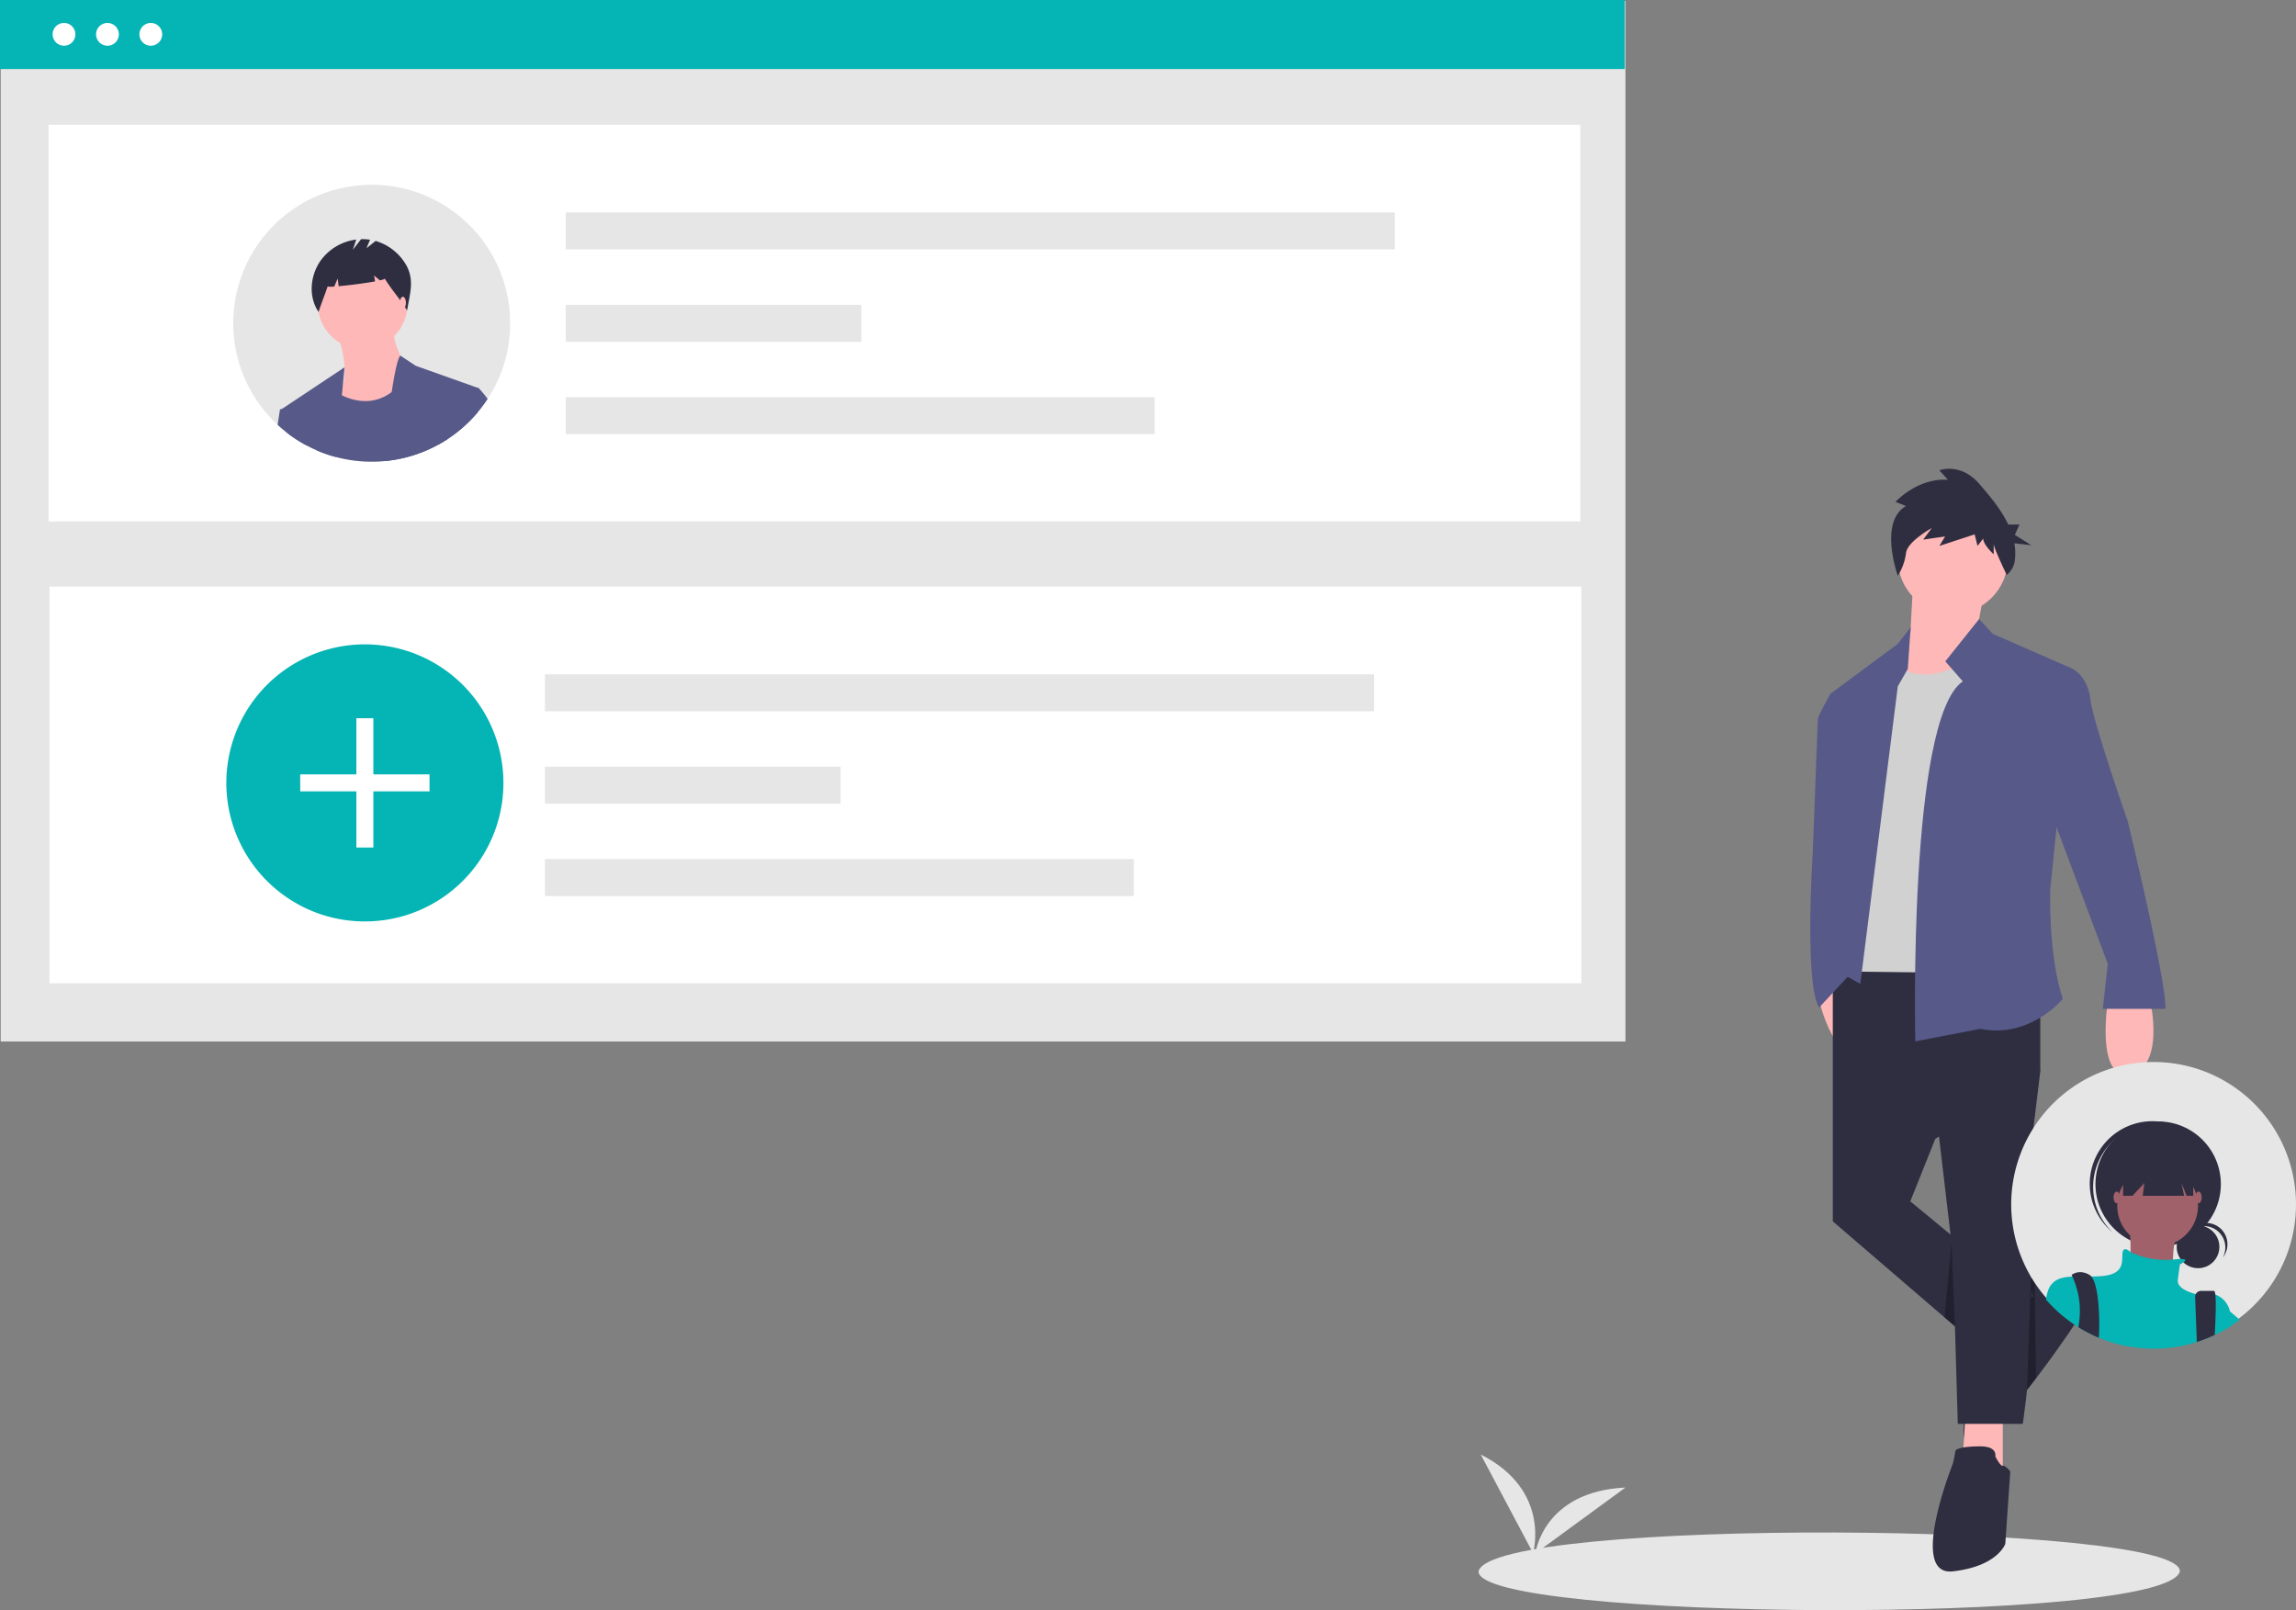 <svg xmlns="http://www.w3.org/2000/svg" width="898.235" height="629.902" viewBox="0 0 898.235 629.902">
  <rect x="0" y="0" width="898.235" height="629.902" fill="#808080" stroke="none"/>
  <g id="Group_45" data-name="Group 45" transform="translate(-191 -152.079)">
    <path id="Path_941" data-name="Path 941" d="M727.966,744.257s7.3-24.57-20.468-38.559Z" transform="translate(62.789 15.395)" fill="#e6e6e6"/>
    <path id="Path_942" data-name="Path 942" d="M730.561,745.406s2.895-24.249,35.237-25.769Z" transform="translate(61.105 14.377)" fill="#e6e6e6"/>
    <path id="Path_943" data-name="Path 943" d="M982.957,747.585c-5.136,21.131-274.791,19.357-274.383,0C713.71,726.454,983.365,728.228,982.957,747.585Z" transform="translate(60.856 19.206)" fill="#e6e6e6"/>
    <ellipse id="Ellipse_182" data-name="Ellipse 182" cx="4.354" cy="4.354" rx="4.354" ry="4.354" transform="translate(279.754 203.689)" fill="#fff"/>
    <ellipse id="Ellipse_183" data-name="Ellipse 183" cx="4.354" cy="4.354" rx="4.354" ry="4.354" transform="translate(296.279 203.689)" fill="#fff"/>
    <ellipse id="Ellipse_184" data-name="Ellipse 184" cx="4.354" cy="4.354" rx="4.354" ry="4.354" transform="translate(312.804 203.689)" fill="#fff"/>
    <rect id="Rectangle_266" data-name="Rectangle 266" width="552.899" height="3.073" transform="translate(273.529 218.272)" fill="#fff"/>
    <path id="Path_953" data-name="Path 953" d="M894.817,636.335s-3.2-10.845,2.014-7.307,20.391,8.851,14.923,17.36-38.195,55.542-43.487,46.222c-2.938-5.174,7.3-49.061,7.3-49.061s7.283-1.683,8.326,0S894.817,636.335,894.817,636.335Z" transform="translate(91.455 22.899)" fill="#2f2e41"/>
    <path id="Path_954" data-name="Path 954" d="M689.792,207.972l-.978,17.6L676.1,251l42.054-1.956-2.934-26.406,1.956-10.758Z" transform="translate(249.526 174.476)" fill="#ffb8b8"/>
    <path id="Path_955" data-name="Path 955" d="M839.559,371s6.846,7.824,24.45-.978l13.692,66.5,1.956,59.658-58.68-1.956.978-60.636Z" transform="translate(94.87 41.762)" fill="#d1d1d1"/>
    <path id="Path_956" data-name="Path 956" d="M805.636,507.2s6.318,31.039,18.13,23.519-2.546-29.311-2.546-29.311Z" transform="translate(95.99 32.168)" fill="#ffb8b8"/>
    <path id="Path_957" data-name="Path 957" d="M712.95,557.116l-.978,16.626,15.648,4.89V556.138Z" transform="translate(246.906 149.05)" fill="#ffb8b8"/>
    <path id="Path_958" data-name="Path 958" d="M657.11,369.394v97.8l55.746,47.923,13.691-23.473-39.12-32.273,9.78-24.45,41.076-26.407V370.372Z" transform="translate(250.913 162.688)" fill="#2f2e41"/>
    <path id="Path_959" data-name="Path 959" d="M856.848,561.511l5.868,49.878,1.956,66.5H890.1s8.8-58.68-.978-73.35L896.946,540l-7.824-25.428Z" transform="translate(92.25 31.206)" fill="#2f2e41"/>
    <path id="Path_960" data-name="Path 960" d="M879.188,704.168s.978-3.912-5.868-3.912-9.78.978-9.78,1.956a42.365,42.365,0,0,1-.978,4.89s-17.6,44.01,0,42.054S883.1,738.4,883.1,738.4l1.956-28.362s-1.956-2.395-2.934-2.175S879.188,704.168,879.188,704.168Z" transform="translate(92.405 17.646)" fill="#2f2e41"/>
    <circle id="Ellipse_187" data-name="Ellipse 187" cx="21.516" cy="21.516" r="21.516" transform="translate(933.451 349.196)" fill="#ffb8b8"/>
    <path id="Path_961" data-name="Path 961" d="M865.924,375.49l-6.846-7.824L872.314,351.1l5.346,5.8,31.3,13.692-8.8,86.064s-.978,25.428,4.89,43.032c0,0-12.714,15.648-32.274,11.736l-25.428,4.89S844.408,390.16,865.924,375.49Z" transform="translate(92.955 43.144)" fill="#575a89"/>
    <path id="Path_962" data-name="Path 962" d="M686.373,240.449l1.124-16.3-5.035,6.519-26.406,19.56,2.934,108.558,8.8,4.891L682.461,247.3Z" transform="translate(250.99 173.295)" fill="#575a89"/>
    <path id="Path_963" data-name="Path 963" d="M817.71,381.631l-6.846.978s-4.89,8.8-4.89,9.78-1.956,51.834-1.956,51.834-3.423,51.345,2.445,61.125l17.314-18.628-6.067-17.069Z" transform="translate(96.181 40.915)" fill="#575a89"/>
    <path id="Path_964" data-name="Path 964" d="M706.983,483.892l1.349,32.736-4.067-3.5Z" transform="translate(247.469 154.326)" opacity="0.3"/>
    <path id="Path_965" data-name="Path 965" d="M742.039,497.981l-1.427.707-1.53,43.855,3.535-4.55Z" transform="translate(244.927 153.297)" opacity="0.3"/>
    <path id="Path_967" data-name="Path 967" d="M928.525,512.457s-4.89,31.3,8.8,28.362,7.824-28.362,7.824-28.362Z" transform="translate(87.078 31.361)" fill="#ffb8b8"/>
    <path id="Path_968" data-name="Path 968" d="M904.017,372.136h8.8s5.868,2.934,6.846,11.736,14.67,47.922,14.67,47.922,15.648,64.548,14.67,73.35h-24.45l1.956-17.6-26.406-70.416Z" transform="translate(89.091 41.608)" fill="#575a89"/>
    <path id="Path_978" data-name="Path 978" d="M842.977,302.268l-4.1-1.642s8.576-9.442,20.508-8.621l-3.356-3.695s8.2-3.284,15.661,5.337c3.92,4.532,8.456,9.859,11.284,15.859h4.393l-1.833,4.037,6.417,4.037-6.586-.725a22.557,22.557,0,0,1,.179,6.7,8.664,8.664,0,0,1-3.172,5.667h0s-5.087-10.529-5.087-12.171v4.105s-4.1-3.695-4.1-6.158l-2.237,2.874-1.119-4.516-13.8,4.516,2.237-3.695-8.576,1.232,3.356-4.516s-9.695,5.337-10.068,9.852a21.681,21.681,0,0,1-3.211,8.795S832.163,308.426,842.977,302.268Z" transform="translate(93.688 47.775)" fill="#2f2e41"/>
    <rect id="Rectangle_246" data-name="Rectangle 246" width="635.631" height="407.086" transform="translate(191.271 152.439)" fill="#e6e6e6"/>
    <rect id="Rectangle_264" data-name="Rectangle 264" width="635.631" height="27.004" transform="translate(191 152.079)" fill="#05b4b4"/>
    <rect id="Rectangle_247" data-name="Rectangle 247" width="599.28" height="155.185" transform="translate(209.972 200.864)" fill="#fff"/>
    <rect id="Rectangle_259" data-name="Rectangle 259" width="599.28" height="155.185" transform="translate(210.351 381.55)" fill="#fff"/>
    <g id="Group_31" data-name="Group 31" transform="translate(412.34 235.194)">
      <rect id="Rectangle_250" data-name="Rectangle 250" width="324.331" height="14.455" transform="translate(0 0)" fill="#e6e6e6"/>
      <rect id="Rectangle_251" data-name="Rectangle 251" width="115.639" height="14.455" transform="translate(0 36.137)" fill="#e6e6e6"/>
      <rect id="Rectangle_252" data-name="Rectangle 252" width="230.375" height="14.455" transform="translate(0 72.274)" fill="#e6e6e6"/>
    </g>
    <g id="Group_30" data-name="Group 30" transform="translate(282.246 224.353)">
      <path id="Path_944" data-name="Path 944" d="M355.985,256.388a53.871,53.871,0,0,1-8.807,29.607,52.67,52.67,0,0,1-3.962,5.321,54.386,54.386,0,0,1-11.609,10.315q-1.771,1.174-3.642,2.2a53.7,53.7,0,0,1-21.042,6.48c-1.679.164-3.386.242-5.108.242a53.954,53.954,0,0,1-13.978-1.828,51.9,51.9,0,0,1-7.562-2.625q-1.878-.811-3.671-1.764a53.355,53.355,0,0,1-8.159-5.285q-1.782-1.387-3.436-2.924a54.167,54.167,0,1,1,90.975-39.736Z" transform="translate(-247.649 -202.213)" fill="#e6e6e6"/>
      <path id="Path_945" data-name="Path 945" d="M304.673,283.222s4.931,13.7,1.1,21.368,6.027,16.437,6.027,16.437,25.752-13.15,22.464-19.725-8.766-15.341-7.671-20.82Z" transform="translate(-263.634 -224.154)" fill="#ffb8b8"/>
      <ellipse id="Ellipse_185" data-name="Ellipse 185" cx="17.533" cy="17.533" rx="17.533" ry="17.533" transform="translate(33.095 29.207)" fill="#ffb8b8"/>
      <path id="Path_946" data-name="Path 946" d="M300.545,337.355a51.9,51.9,0,0,1-7.562-2.625l.47-13.31,4.93-10.962a22.923,22.923,0,0,0,3.543,2.283c.3.164.6.32.932.477,4.624,2.234,12.178,4.2,19.5-1.28a27.88,27.88,0,0,0,6.737-7.583l13.672,7.747.718,8.394.832,9.767q-1.771,1.174-3.642,2.2a53.7,53.7,0,0,1-21.042,6.48c-1.679.164-3.386.242-5.108.242A53.95,53.95,0,0,1,300.545,337.355Z" transform="translate(-260.357 -230.846)" fill="#575a89"/>
      <path id="Path_947" data-name="Path 947" d="M298.543,301.44v.021l-.69,7.156-.363,3.784-.533,5.627-1.778,18.51a51.9,51.9,0,0,1-7.562-2.625q-1.878-.811-3.671-1.764a53.356,53.356,0,0,1-8.159-5.285l-1.949-9,.149-.1Z" transform="translate(-254.99 -230.029)" fill="#575a89"/>
      <path id="Path_948" data-name="Path 948" d="M351.052,329.865a53.7,53.7,0,0,1-21.042,6.48c.4-6.658.982-13.089,1.643-18.815.341-2.938.7-5.684,1.081-8.188,1.188-8.045,2.468-13.509,3.386-14.248l6.061,4,24.656,8.764-.534,9.49a54.387,54.387,0,0,1-11.609,10.315Q352.923,328.841,351.052,329.865Z" transform="translate(-270.737 -228.25)" fill="#575a89"/>
      <path id="Path_949" data-name="Path 949" d="M275.207,333.048q-1.782-1.387-3.436-2.924l.939-6.075.7-.1,3.137-.448,6.822,14.832a53.351,53.351,0,0,1-8.159-5.285Z" transform="translate(-254.411 -236.213)" fill="#575a89"/>
      <path id="Path_950" data-name="Path 950" d="M378.21,316.578a52.666,52.666,0,0,1-3.962,5.321,54.386,54.386,0,0,1-11.609,10.315q-1.771,1.174-3.642,2.2l-.647-2.824,3.457-9.141,4.211-11.133,8.764,1.1A51.321,51.321,0,0,1,378.21,316.578Z" transform="translate(-278.68 -232.797)" fill="#575a89"/>
      <path id="Path_951" data-name="Path 951" d="M326.949,241.387A20.483,20.483,0,0,0,315.3,232.48l-3.562,2.85,1.385-3.324a18.855,18.855,0,0,0-3.521-.2l-3.205,4.121,1.327-3.98a20.287,20.287,0,0,0-13.995,8.325c-4.079,5.882-4.768,14.062-.755,19.99,1.1-3.385,2.438-6.561,3.54-9.946a10.017,10.017,0,0,0,2.61.013l1.34-3.127.374,2.994c4.153-.362,10.314-1.156,14.251-1.884l-.383-2.3,2.291,1.909c1.206-.278,1.923-.53,1.863-.722,2.928,4.721,5.83,7.736,8.758,12.457C328.727,253,330.689,247.462,326.949,241.387Z" transform="translate(-259.602 -210.504)" fill="#2f2e41"/>
      <ellipse id="Ellipse_186" data-name="Ellipse 186" cx="1.187" cy="2.374" rx="1.187" ry="2.374" transform="translate(65.189 43.816)" fill="#ffb8b8"/>
    </g>
    <path id="Path_952" data-name="Path 952" d="M356.06,429.339a53.91,53.91,0,0,1-8.813,29.627,52.691,52.691,0,0,1-3.965,5.325,54.426,54.426,0,0,1-11.617,10.322q-1.773,1.175-3.645,2.2a53.739,53.739,0,0,1-21.057,6.485c-1.68.164-3.388.242-5.111.242a53.986,53.986,0,0,1-13.988-1.829,51.937,51.937,0,0,1-7.567-2.627q-1.879-.812-3.673-1.765a53.393,53.393,0,0,1-8.165-5.289q-1.783-1.388-3.438-2.926a54.2,54.2,0,1,1,91.039-39.764Z" transform="translate(31.887 29.009)" fill="#05b4b4"/>
    <g id="Group_32" data-name="Group 32" transform="translate(308.446 433.045)">
      <rect id="Rectangle_273" data-name="Rectangle 273" width="6.645" height="50.592" transform="translate(21.974 0)" fill="#fff"/>
      <rect id="Rectangle_274" data-name="Rectangle 274" width="6.645" height="50.592" transform="translate(50.592 21.974) rotate(90)" fill="#fff"/>
    </g>
    <g id="Group_33" data-name="Group 33" transform="translate(404.209 415.88)">
      <rect id="Rectangle_250-2" data-name="Rectangle 250" width="324.331" height="14.455" transform="translate(0 0)" fill="#e6e6e6"/>
      <rect id="Rectangle_251-2" data-name="Rectangle 251" width="115.639" height="14.455" transform="translate(0 36.137)" fill="#e6e6e6"/>
      <rect id="Rectangle_252-2" data-name="Rectangle 252" width="230.375" height="14.455" transform="translate(0 72.274)" fill="#e6e6e6"/>
    </g>
    <g id="Group_29" data-name="Group 29" transform="translate(977.818 567.536)">
      <path id="Path_966" data-name="Path 966" d="M1004.717,580.212A55.661,55.661,0,0,1,982.7,624.575q-1.488,1.132-3.049,2.169-.4.266-.8.511c-.97.622-1.954,1.2-2.953,1.747q-.6.333-1.2.644c-.081.044-.156.081-.237.118-.511.266-1.021.526-1.539.77a54.529,54.529,0,0,1-6.994,2.768,55.266,55.266,0,0,1-11.664,2.368q-2.6.244-5.255.244a55.462,55.462,0,0,1-14.373-1.88,53.518,53.518,0,0,1-7.061-2.391c-.237-.1-.481-.2-.718-.3q-1.687-.733-3.308-1.576l-.466-.244q-1.765-.921-3.449-1.969a55.823,55.823,0,0,1-4.944-3.464q-1.21-.933-2.354-1.954c-.4-.34-.792-.7-1.177-1.051a56.82,56.82,0,0,1-4.256-4.4c-.533-.614-1.051-1.236-1.554-1.873a55.709,55.709,0,1,1,99.369-34.6Z" transform="translate(-893.3 -524.499)" fill="#e6e6e6"/>
      <circle id="Ellipse_188" data-name="Ellipse 188" cx="8.349" cy="8.349" r="8.349" transform="translate(64.745 63.973)" fill="#2f2e41"/>
      <path id="Path_969" data-name="Path 969" d="M992.913,610.808a8.35,8.35,0,0,1,7.35,12.312,8.347,8.347,0,1,0-13.868-9.172,8.329,8.329,0,0,1,6.519-3.14Z" transform="translate(-917.493 -546.605)" fill="#2f2e41"/>
      <circle id="Ellipse_189" data-name="Ellipse 189" cx="24.526" cy="24.526" r="24.526" transform="translate(32.966 23.252)" fill="#2f2e41"/>
      <path id="Path_970" data-name="Path 970" d="M942.359,565.215a24.522,24.522,0,0,1,33.99-2.572c-.2-.191-.4-.383-.607-.568a24.526,24.526,0,1,0-32.59,36.66c.208.185.422.36.635.537a24.522,24.522,0,0,1-1.427-34.057Z" transform="translate(-904.116 -532.654)" fill="#2f2e41"/>
      <circle id="Ellipse_190" data-name="Ellipse 190" cx="15.796" cy="15.796" r="15.796" transform="translate(41.488 40.504)" fill="#a0616a"/>
      <path id="Path_971" data-name="Path 971" d="M954.977,607.308s2.078,19.122-1.247,21.2,19.122,4.988,19.122,4.988-3.326-20.785,4.988-26.189Z" transform="translate(-908.917 -546.019)" fill="#a0616a"/>
      <path id="Path_972" data-name="Path 972" d="M983.626,647.673v6.039c-.97.622-1.954,1.2-2.953,1.747q-.6.333-1.2.644v.118h-.237c-.511.266-1.021.525-1.54.77a54.506,54.506,0,0,1-6.994,2.768,55.274,55.274,0,0,1-11.664,2.368q-2.6.244-5.255.244a55.459,55.459,0,0,1-14.373-1.88,53.5,53.5,0,0,1-7.061-2.391c-.237-.1-.481-.2-.718-.3q-1.687-.733-3.308-1.576l-.466-.244q-1.765-.921-3.449-1.969a55.822,55.822,0,0,1-4.944-3.464q-1.21-.933-2.354-1.954c-.4-.341-.792-.7-1.177-1.051a56.809,56.809,0,0,1-4.256-4.4,20.484,20.484,0,0,1,.873-3.693l.008-.007a7.732,7.732,0,0,1,.4-.918c1.791-3.353,5.025-4.182,9.052-4.359,2.265-.1,4.774.007,7.431-.022,1.4-.007,2.842-.059,4.3-.192,9.148-.829,7.483-6.232,7.9-9.141.407-2.82,2.946-.377,3.116-.215l.007.007a32.279,32.279,0,0,0,16.6,2.916h.007a28.556,28.556,0,0,1,2.938-.222c2.576-.03,2.013.71,1.132,1.317a11.66,11.66,0,0,1-1.354.762s-.414,2.494-.829,6.239c-.4,3.582,6.461,5.262,7.031,5.388a.074.074,0,0,0,.037.015,13.816,13.816,0,0,1,7.616.192,9.032,9.032,0,0,1,5.684,6.461Z" transform="translate(-898.076 -550.217)" fill="#05b4b4"/>
      <path id="Path_973" data-name="Path 973" d="M935.963,659.37c-.022.674-.059,1.3-.1,1.88-.237-.1-.481-.2-.718-.3q-1.687-.733-3.308-1.576l-.466-.244q-1.765-.921-3.449-1.969a17.334,17.334,0,0,1,.192-1.761,32.226,32.226,0,0,0-2.59-18.081c-.2-.407-.318-.629-.318-.629s2.909-2.494,7.061,0a2.746,2.746,0,0,1,.688.607C935.711,640.556,936.251,652.31,935.963,659.37Z" transform="translate(-901.592 -553.366)" fill="#2f2e41"/>
      <path id="Path_974" data-name="Path 974" d="M998.222,661.95c-.007.252-.022.511-.037.77a54.51,54.51,0,0,1-6.994,2.768l-.141-3.538-.533-14.047a2.229,2.229,0,0,1,.259-1.169A2.269,2.269,0,0,1,992.8,645.5h5.077c.252,0,.429.511.548,1.436C998.748,649.509,998.592,655.26,998.222,661.95Z" transform="translate(-918.564 -555.946)" fill="#2f2e41"/>
      <path id="Path_975" data-name="Path 975" d="M797.018,443.487v15.8h3.658l4.655-4.988-.623,4.988h16.17l-1-4.988,2,4.988h2.578v-15.8Z" transform="translate(-753.244 -406.932)" fill="#2f2e41"/>
      <ellipse id="Ellipse_191" data-name="Ellipse 191" cx="1.247" cy="2.286" rx="1.247" ry="2.286" transform="translate(40.033 50.689)" fill="#a0616a"/>
      <ellipse id="Ellipse_192" data-name="Ellipse 192" cx="1.247" cy="2.286" rx="1.247" ry="2.286" transform="translate(72.042 50.689)" fill="#a0616a"/>
      <path id="Path_976" data-name="Path 976" d="M1011.279,658.365q-1.488,1.133-3.049,2.169-.4.267-.8.511c-.97.622-1.954,1.2-2.953,1.747q-.6.333-1.2.644v-11.76s1.606,1.28,4.152,3.412C1008.548,656.027,1009.851,657.137,1011.279,658.365Z" transform="translate(-921.881 -557.549)" fill="#05b4b4"/>
    </g>
    <circle id="Ellipse_194" data-name="Ellipse 194" cx="4.467" cy="4.467" r="4.467" transform="translate(228.572 161.045)" fill="#fff"/>
    <circle id="Ellipse_195" data-name="Ellipse 195" cx="4.467" cy="4.467" r="4.467" transform="translate(245.528 161.045)" fill="#fff"/>
    <circle id="Ellipse_246" data-name="Ellipse 246" cx="4.467" cy="4.467" r="4.467" transform="translate(211.572 161.045)" fill="#fff"/>
  </g>
</svg>
